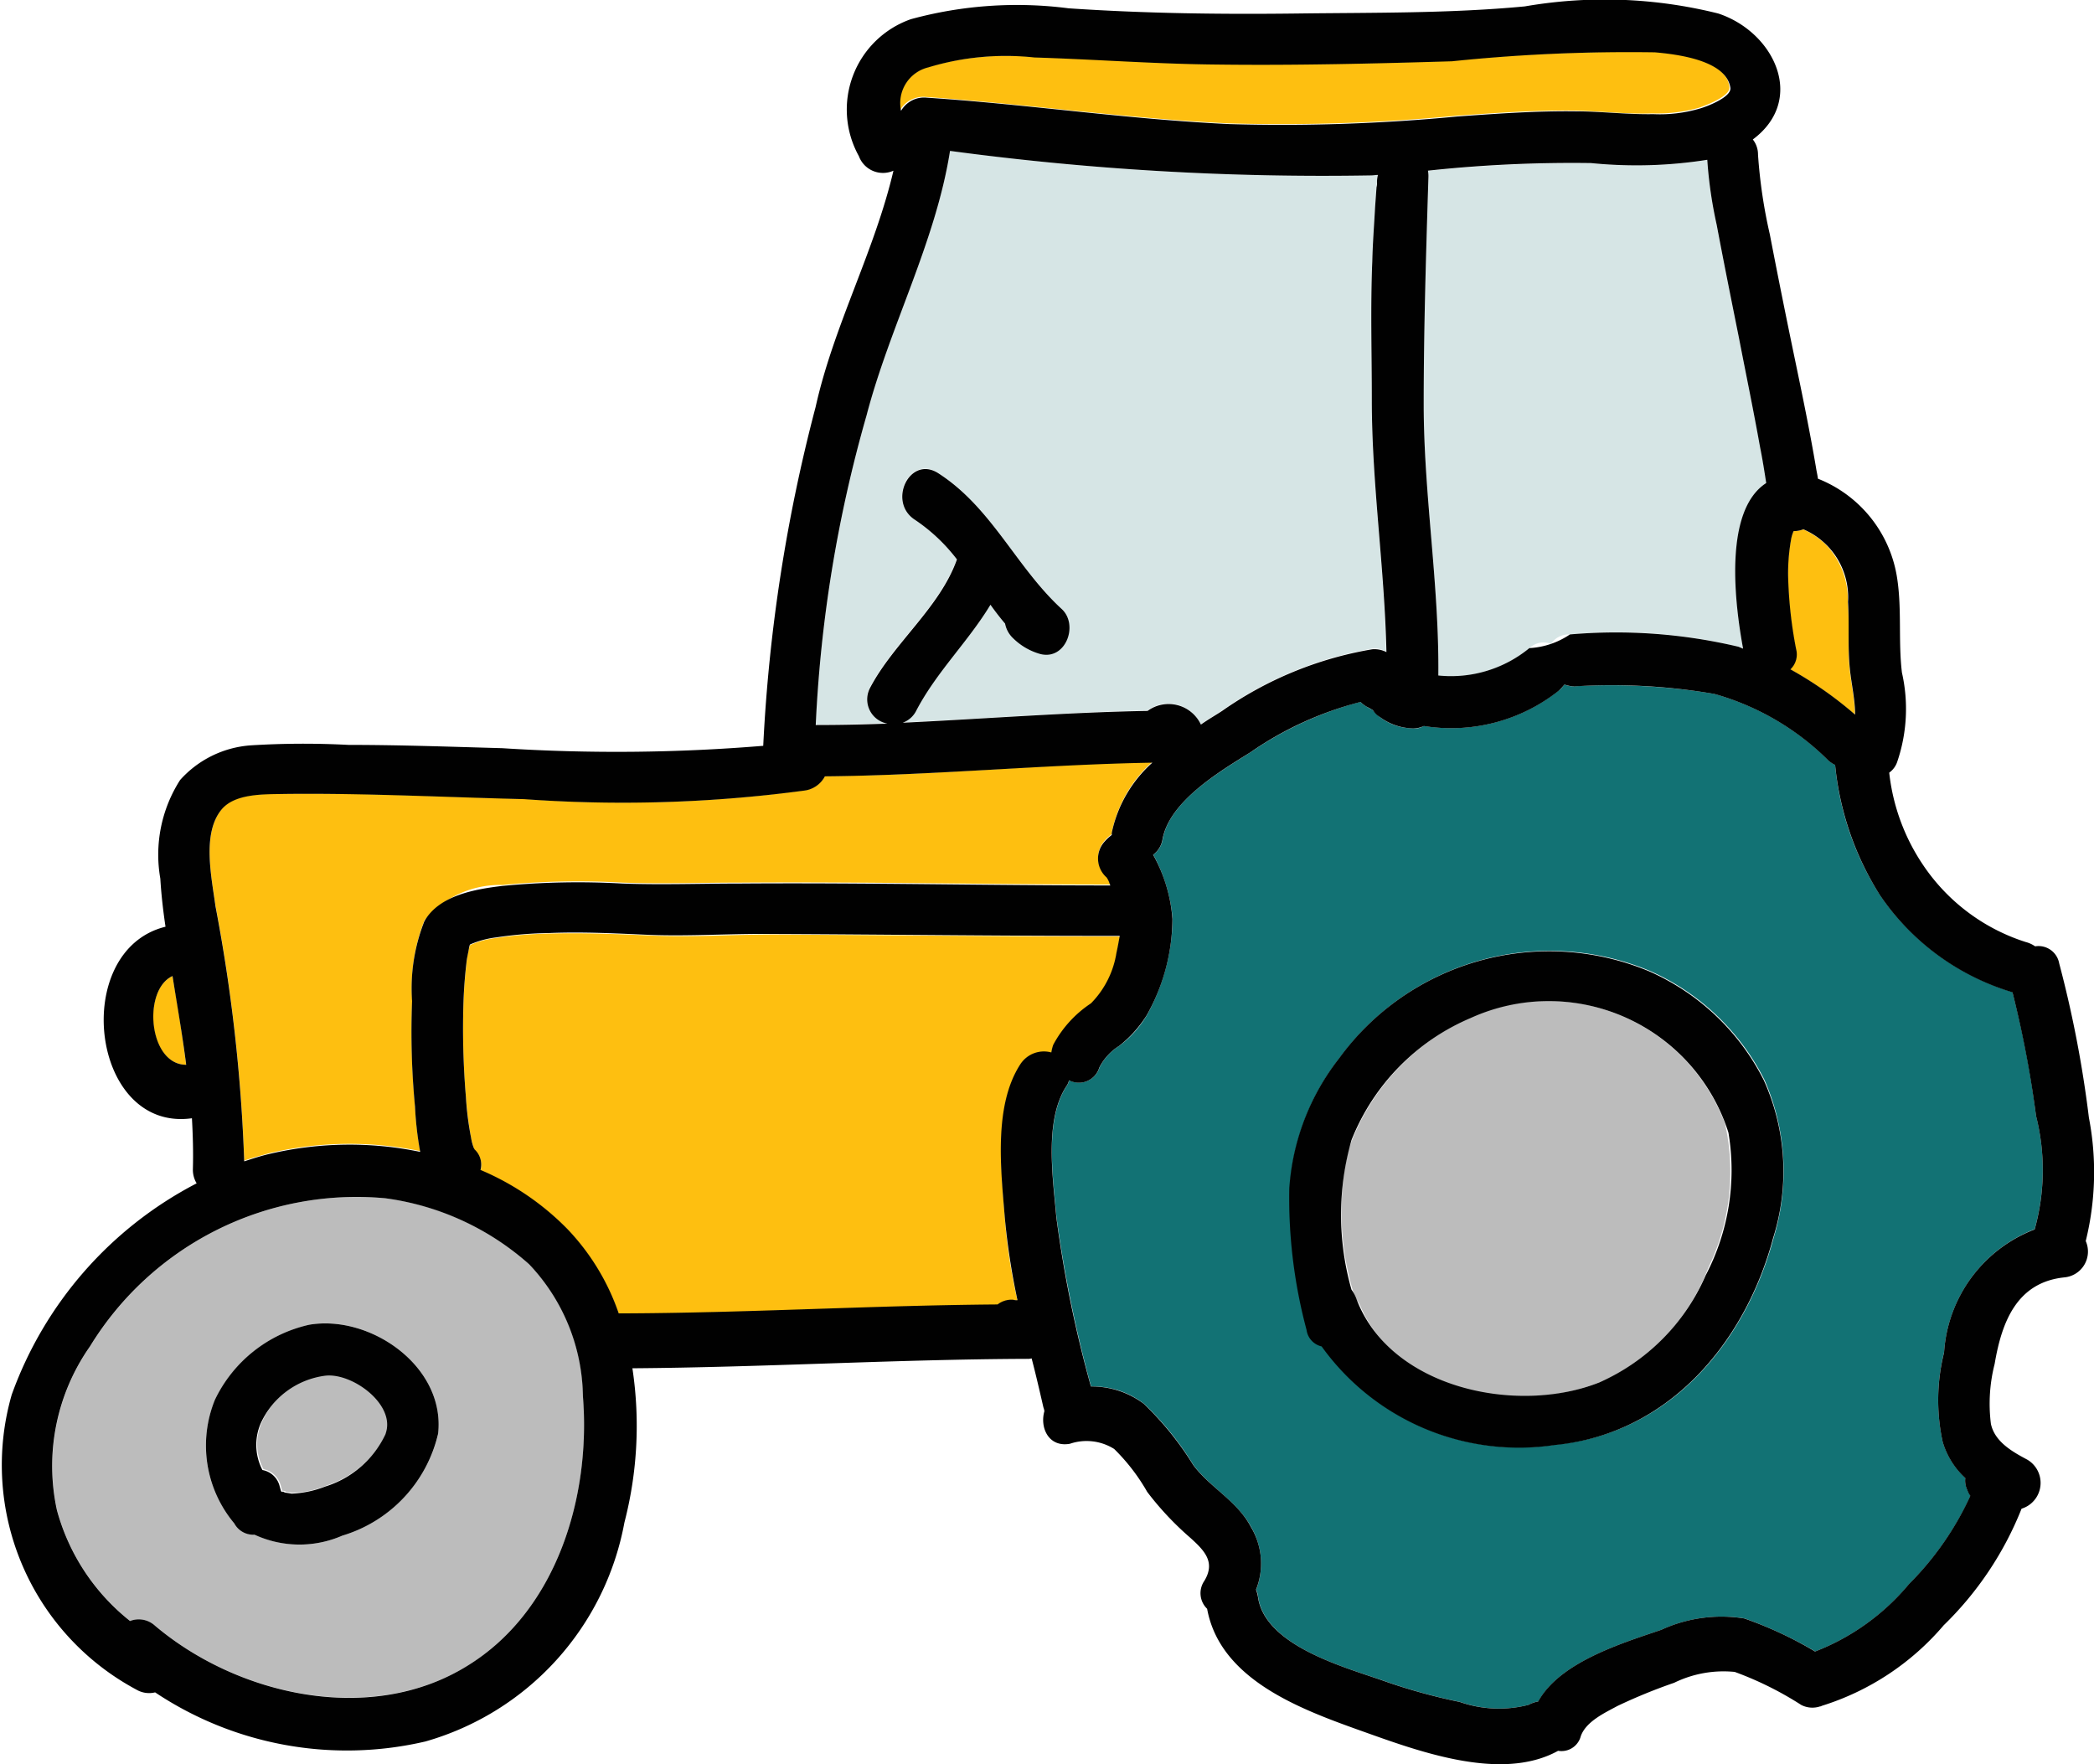 <svg xmlns="http://www.w3.org/2000/svg" width="48.419" height="40.792" viewBox="0 0 48.419 40.792">
  <g id="icons8_tractor_1" transform="translate(-0.001 -0.001)">
    <path id="Path_2339" data-name="Path 2339" d="M219.862,107.149c0-1.058-.033-2.127.011-3.2.011-.415.044-.829.065-1.255l.033-.458a.372.372,0,0,1,.011-.109v-.022a.644.644,0,0,1,.022-.153c-.055,0-.109.011-.164.011a63.232,63.232,0,0,1-9.731-.567c-.327,2.105-1.4,4.069-1.931,6.12A31.75,31.75,0,0,0,207,114.666h0c.556,0,1.1-.022,1.658-.033a.571.571,0,0,1-.4-.829c.545-1.036,1.615-1.855,2.007-2.967a4.294,4.294,0,0,0-.971-.916c-.644-.415-.12-1.495.535-1.08,1.244.8,1.8,2.171,2.858,3.142.4.382.087,1.222-.513,1.036a1.341,1.341,0,0,1-.611-.36.585.585,0,0,1-.185-.338c-.12-.142-.229-.295-.338-.436-.513.851-1.244,1.549-1.713,2.444a.532.532,0,0,1-.316.284c1.887-.076,3.775-.24,5.662-.273a.824.824,0,0,1,1.233.316c.164-.109.338-.218.491-.316a8.588,8.588,0,0,1,3.469-1.429.522.522,0,0,1,.327.065C220.156,111.033,219.862,109.091,219.862,107.149Z" transform="translate(-188.142 -97.91)" fill="#d6e5e5"/>
    <path id="Path_2340" data-name="Path 2340" d="M92.793,187.305a.625.625,0,0,1-.458.327,30.814,30.814,0,0,1-6.5.2c-1.844-.044-3.7-.142-5.542-.12-.436.011-1.145-.022-1.451.36-.458.567-.229,1.582-.142,2.225a38.483,38.483,0,0,1,.665,5.9c.2-.065.393-.12.6-.175a8.079,8.079,0,0,1,3.469-.044,7.911,7.911,0,0,1-.12-1.047,18.239,18.239,0,0,1-.065-2.444,4.227,4.227,0,0,1,.284-1.844,2.27,2.27,0,0,1,1.8-.818,18.236,18.236,0,0,1,2.782-.055c.905.033,1.811,0,2.716,0,2.847-.022,5.705.044,8.564.044-.011-.022-.011-.033-.022-.055-.011-.044-.055-.1-.065-.131a.58.58,0,0,1-.055-.818,1.152,1.152,0,0,1,.175-.164.3.3,0,0,1,.011-.1,3,3,0,0,1,.927-1.571C97.844,187.033,95.324,187.295,92.793,187.305Zm23.815-1.418c0-.349-.087-.72-.12-1.047-.055-.524,0-1.036-.044-1.56a1.833,1.833,0,0,0-.535-1.353,1.892,1.892,0,0,0-.5-.327c-.011,0-.011.011-.022.011a.671.671,0,0,1-.2.033.817.817,0,0,0-.055.175,4.488,4.488,0,0,0-.076.851,9.91,9.91,0,0,0,.185,1.7.486.486,0,0,1-.131.469A8.772,8.772,0,0,1,116.608,185.887Z" transform="translate(-73.717 -169.361)" fill="#febf10"/>
    <path id="Path_2341" data-name="Path 2341" d="M343.831,110.773c-.044-.273-.1-.556-.142-.829-.164-.84-.338-1.691-.5-2.531-.174-.873-.349-1.735-.513-2.607a10.015,10.015,0,0,1-.218-1.505,10.492,10.492,0,0,1-2.684.076,33.626,33.626,0,0,0-3.775.175.664.664,0,0,1,.011.153c-.055,1.756-.109,3.491-.109,5.247,0,2.095.36,4.178.338,6.273a2.854,2.854,0,0,0,2.105-.633.472.472,0,0,1,.5-.1.494.494,0,0,1,.436-.218,11.969,11.969,0,0,1,3.895.284.455.455,0,0,1,.109.044C343.111,113.6,342.827,111.405,343.831,110.773Z" transform="translate(-302.98 -99.603)" fill="#d6e5e5"/>
    <path id="Path_2342" data-name="Path 2342" d="M67.051,276.3c-.7.316-.567,2.051.316,2.051C67.28,277.664,67.171,276.976,67.051,276.3Z" transform="translate(-63.062 -253.73)" fill="#febf10"/>
    <path id="Path_2343" data-name="Path 2343" d="M90.232,360.777a1.869,1.869,0,0,0-1.484,1.113,1.22,1.22,0,0,0,.044,1.069.526.526,0,0,1,.4.382c.044.153.022.1.087.142-.1-.065.109.022-.011-.011a1.224,1.224,0,0,0,.2.033,2.193,2.193,0,0,0,.775-.164,2.346,2.346,0,0,0,1.4-1.222C91.858,361.464,90.843,360.722,90.232,360.777Z" transform="translate(-82.698 -328.988)" fill="#bcbcbc"/>
    <path id="Path_2344" data-name="Path 2344" d="M242.3,80.128a42.174,42.174,0,0,0-4.691.207c-1.8.055-3.6.1-5.4.076-1.418-.011-2.836-.12-4.255-.164a6.652,6.652,0,0,0-2.455.229.886.886,0,0,0-.655,1,.624.624,0,0,1,.589-.305c2.335.164,4.669.5,7,.611a42.528,42.528,0,0,0,5.269-.175c.905-.065,1.822-.131,2.727-.12.6.011,1.211.087,1.811.065a3.577,3.577,0,0,0,1.08-.131c.153-.055.731-.262.7-.48C243.955,80.3,242.788,80.172,242.3,80.128Z" transform="translate(-204.032 -78.929)" fill="#febf10"/>
    <path id="Path_2345" data-name="Path 2345" d="M279.878,224.471a23.177,23.177,0,0,0-.545-2.858,5.707,5.707,0,0,1-3.066-2.247,6.758,6.758,0,0,1-1.036-3.011.457.457,0,0,1-.153-.1,6.058,6.058,0,0,0-2.64-1.538,14.617,14.617,0,0,0-3.24-.175.506.506,0,0,1-.229-.044.465.465,0,0,1-.142.153,3.99,3.99,0,0,1-3.109.807.359.359,0,0,1-.24.055,1.253,1.253,0,0,1-.775-.262.769.769,0,0,1-.164-.164.9.9,0,0,1-.142-.076.7.7,0,0,1-.142-.109,8.172,8.172,0,0,0-2.542,1.167c-.687.436-1.865,1.113-2.029,2.007a.553.553,0,0,1-.218.36,3.753,3.753,0,0,1,.447,1.484,4.729,4.729,0,0,1-.6,2.236,2.41,2.41,0,0,1-.633.7,1.263,1.263,0,0,0-.458.5.493.493,0,0,1-.7.295.413.413,0,0,1-.065.142c-.513.8-.305,2.127-.229,3.022a30.019,30.019,0,0,0,.8,3.916,1.937,1.937,0,0,1,1.222.4,6.871,6.871,0,0,1,1.145,1.418c.382.513,1.025.851,1.331,1.429a1.671,1.671,0,0,1,.12,1.451.588.588,0,0,1,.044.164c.153,1.113,1.942,1.615,2.836,1.92a13.429,13.429,0,0,0,1.833.513,2.745,2.745,0,0,0,1.593.065.582.582,0,0,1,.218-.076c.5-.916,1.953-1.353,2.847-1.658a3.342,3.342,0,0,1,1.92-.262,9.286,9.286,0,0,1,1.636.764,5.332,5.332,0,0,0,2.171-1.56,6.99,6.99,0,0,0,1.418-2.04c-.022-.044-.055-.087-.076-.142a.511.511,0,0,1-.044-.273,1.832,1.832,0,0,1-.524-.84,4.542,4.542,0,0,1,.033-2.062,3.292,3.292,0,0,1,2.095-2.847h0A5.112,5.112,0,0,0,279.878,224.471Zm-6.065,2.815c-.655,2.444-2.422,4.549-5.051,4.789a5.585,5.585,0,0,1-5.389-2.28.485.485,0,0,1-.349-.382,11.778,11.778,0,0,1-.4-3.262,5.44,5.44,0,0,1,1.156-3.022,6.006,6.006,0,0,1,7.167-2.007,5.413,5.413,0,0,1,2.651,2.52A5.247,5.247,0,0,1,273.813,227.285Z" transform="translate(-232.798 -198.672)" fill="#127274"/>
    <path id="Path_2346" data-name="Path 2346" d="M327.236,284.556a4.371,4.371,0,0,0-6.076-2.378,5.2,5.2,0,0,0-2.629,2.956,6.392,6.392,0,0,0,.153,3.447.776.776,0,0,1,.12.185c.873,2.051,3.84,2.542,5.705,1.68a4.719,4.719,0,0,0,2.335-2.564A5.1,5.1,0,0,0,327.236,284.556Z" transform="translate(-287.345 -258.561)" fill="#bcbcbc"/>
    <path id="Path_2347" data-name="Path 2347" d="M147.415,267.308h-.229c-2.585,0-5.171-.033-7.756-.044-.927,0-1.855.065-2.782.022-.785-.033-1.56-.065-2.346-.044a9.213,9.213,0,0,0-1.222.1,2.1,2.1,0,0,0-.611.164.43.43,0,0,1-.022.065,2.147,2.147,0,0,0-.065.382q-.049.425-.065.851a18.955,18.955,0,0,0,.055,2.225,9.029,9.029,0,0,0,.12.949c.011.065.044.164.065.24,0,.011,0,.011.011.022l.022.022a.479.479,0,0,1,.12.458,6.18,6.18,0,0,1,2.007,1.364,5.477,5.477,0,0,1,1.189,1.953c2.924-.011,5.836-.185,8.76-.207a.477.477,0,0,1,.36-.109.3.3,0,0,1,.1.011,12.684,12.684,0,0,1-.295-1.931c-.076-1.069-.251-2.564.36-3.524a.618.618,0,0,1,.72-.262.583.583,0,0,1,.044-.175,2.455,2.455,0,0,1,.873-.96,2.1,2.1,0,0,0,.589-1.167c.033-.142.055-.273.076-.393A.185.185,0,0,0,147.415,267.308Z" transform="translate(-121.597 -245.654)" fill="#febf10"/>
    <path id="Path_2348" data-name="Path 2348" d="M57.3,327.512a4.521,4.521,0,0,0-1.244-3.055,6.167,6.167,0,0,0-3.327-1.527,7.226,7.226,0,0,0-6.829,3.426,4.821,4.821,0,0,0-.764,3.785,4.912,4.912,0,0,0,1.691,2.564.561.561,0,0,1,.578.109c1.909,1.615,4.985,2.3,7.222.927C56.685,332.475,57.481,329.836,57.3,327.512Zm-3.349.862a3.243,3.243,0,0,1-2.215,2.356,2.479,2.479,0,0,1-2.029-.022.544.544,0,0,1-.469-.262,2.77,2.77,0,0,1-.447-2.858,3.211,3.211,0,0,1,2.182-1.735C52.387,325.614,54.121,326.825,53.947,328.374Z" transform="translate(-43.816 -295.222)" fill="#bcbcbc"/>
    <path id="Path_2349" data-name="Path 2349" d="M318.282,273.776a5.414,5.414,0,0,0-2.651-2.52,6,6,0,0,0-7.167,2.007,5.47,5.47,0,0,0-1.156,3.022,11.829,11.829,0,0,0,.4,3.262.455.455,0,0,0,.349.382,5.616,5.616,0,0,0,5.389,2.28c2.629-.251,4.4-2.356,5.051-4.789A5.119,5.119,0,0,0,318.282,273.776Zm-1.353,4.527a4.791,4.791,0,0,1-2.444,2.455c-1.909.764-4.855.142-5.629-1.942a.843.843,0,0,0-.109-.2,6.314,6.314,0,0,1,0-3.458,5.118,5.118,0,0,1,2.76-2.825,4.361,4.361,0,0,1,5.956,2.651A5.24,5.24,0,0,1,316.929,278.3Z" transform="translate(-277.496 -248.795)" fill="#010101"/>
    <path id="Path_2350" data-name="Path 2350" d="M82.442,95.255a26.4,26.4,0,0,0-.687-3.567.485.485,0,0,0-.556-.393.666.666,0,0,0-.218-.1,4.507,4.507,0,0,1-2.356-1.756,4.729,4.729,0,0,1-.8-2.16.507.507,0,0,0,.185-.251,3.788,3.788,0,0,0,.109-2.062c-.087-.72,0-1.451-.109-2.171a2.946,2.946,0,0,0-1.833-2.313c-.011-.087-.033-.175-.044-.251-.142-.84-.316-1.68-.491-2.52-.2-.96-.393-1.92-.578-2.88a11.746,11.746,0,0,1-.273-1.844.558.558,0,0,0-.12-.349c1.244-.927.491-2.487-.8-2.913a10.835,10.835,0,0,0-4.473-.164c-1.735.164-3.5.142-5.236.164-1.778.022-3.545,0-5.313-.12a9.318,9.318,0,0,0-3.644.251A2.214,2.214,0,0,0,54,73.022a.594.594,0,0,0,.8.338c-.436,1.865-1.385,3.589-1.8,5.465a38.011,38.011,0,0,0-1.211,7.833,41.262,41.262,0,0,1-6.033.055c-1.189-.033-2.367-.076-3.556-.076a19.678,19.678,0,0,0-2.269.011,2.42,2.42,0,0,0-1.625.8,3.2,3.2,0,0,0-.458,2.28c.022.371.065.742.12,1.113-2.215.545-1.735,4.756.611,4.429.022.393.033.785.022,1.178a.608.608,0,0,0,.087.327,8.894,8.894,0,0,0-4.276,4.887,5.889,5.889,0,0,0,2.88,6.818.582.582,0,0,0,.436.065,7.989,7.989,0,0,0,6.251,1.135,6.488,6.488,0,0,0,4.6-5.062,8.911,8.911,0,0,0,.185-3.567c3.044-.022,6.087-.207,9.131-.218a.3.3,0,0,0,.1-.011c.1.382.185.753.273,1.135a.337.337,0,0,1,.022.087c-.109.382.1.84.589.753a1.2,1.2,0,0,1,1.025.12,4.54,4.54,0,0,1,.764.993,7,7,0,0,0,.993,1.058c.338.305.589.567.327,1a.5.5,0,0,0,.065.644c.295,1.615,2.105,2.3,3.48,2.793,1.32.469,3.295,1.233,4.636.491h0a.461.461,0,0,0,.524-.338c.12-.338.545-.535.851-.7a12.645,12.645,0,0,1,1.309-.535,2.6,2.6,0,0,1,1.4-.251,7.77,7.77,0,0,1,1.538.764.561.561,0,0,0,.436.033.04.04,0,0,0,.033-.011,6.077,6.077,0,0,0,2.825-1.865,7.747,7.747,0,0,0,1.8-2.695.624.624,0,0,0,.131-1.135c-.349-.185-.753-.415-.84-.829a3.72,3.72,0,0,1,.087-1.385c.164-.971.513-1.887,1.615-2a.6.6,0,0,0,.491-.84A6.654,6.654,0,0,0,82.442,95.255ZM38.13,91.982c.109.687.229,1.364.316,2.051C37.573,94.033,37.431,92.3,38.13,91.982ZM75.559,81.869a.818.818,0,0,1,.055-.175.618.618,0,0,0,.2-.033c.011,0,.011-.011.022-.011a1.707,1.707,0,0,1,1.036,1.68c.033.524-.011,1.036.044,1.56.033.327.12.7.12,1.047a8.772,8.772,0,0,0-1.495-1.047.477.477,0,0,0,.131-.469,10.026,10.026,0,0,1-.185-1.7A4.489,4.489,0,0,1,75.559,81.869Zm-.72-2.116c.055.273.1.556.142.829-1,.644-.72,2.825-.535,3.829-.033-.011-.076-.033-.109-.044a12.278,12.278,0,0,0-3.895-.284,1.853,1.853,0,0,1-.938.316,2.854,2.854,0,0,1-2.105.633c.022-2.105-.338-4.178-.338-6.273,0-1.756.055-3.5.109-5.247a.671.671,0,0,0-.011-.153,31.123,31.123,0,0,1,3.775-.175,10.492,10.492,0,0,0,2.684-.076,10.015,10.015,0,0,0,.218,1.505c.164.873.338,1.735.513,2.607C74.512,78.062,74.686,78.9,74.839,79.753ZM55.606,70.971a6.2,6.2,0,0,1,2.455-.229c1.418.044,2.836.153,4.255.164,1.8.022,3.6-.022,5.4-.076a39.7,39.7,0,0,1,4.691-.207c.491.044,1.647.175,1.745.818.033.218-.545.436-.7.48a3.263,3.263,0,0,1-1.08.131c-.611.011-1.211-.065-1.811-.065-.905-.011-1.822.055-2.727.12a42.525,42.525,0,0,1-5.269.175c-2.345-.109-4.669-.458-7-.611a.613.613,0,0,0-.589.305A.85.85,0,0,1,55.606,70.971Zm-1.429,8.051c.535-2.051,1.6-4.015,1.931-6.12a64.634,64.634,0,0,0,9.731.567c.055,0,.109-.011.164-.011a.644.644,0,0,0-.022.153v.022a.371.371,0,0,1-.011.109l-.033.458c-.022.415-.055.829-.065,1.255-.044,1.058-.011,2.127-.011,3.2,0,1.953.295,3.884.338,5.836a.607.607,0,0,0-.327-.065A8.5,8.5,0,0,0,62.4,85.851c-.153.1-.327.2-.491.316a.824.824,0,0,0-1.233-.316c-1.887.033-3.775.185-5.662.273a.563.563,0,0,0,.316-.284c.469-.895,1.2-1.593,1.713-2.444.109.153.218.295.338.436a.619.619,0,0,0,.185.338,1.444,1.444,0,0,0,.611.36c.6.175.916-.665.513-1.036-1.058-.971-1.615-2.345-2.858-3.142-.655-.415-1.178.665-.535,1.08a4.077,4.077,0,0,1,.971.916c-.393,1.113-1.462,1.931-2.007,2.967a.568.568,0,0,0,.4.829c-.556.022-1.1.033-1.658.033h0A31.129,31.129,0,0,1,54.177,79.022ZM39.264,88.131c.316-.382,1.015-.349,1.451-.36,1.844-.022,3.7.076,5.542.12a31.585,31.585,0,0,0,6.5-.2.625.625,0,0,0,.458-.327c2.531-.022,5.051-.273,7.571-.316a3,3,0,0,0-.927,1.571.3.3,0,0,0-.011.1,1.2,1.2,0,0,0-.175.164.581.581,0,0,0,.055.818.49.49,0,0,1,.065.131c.011.022.011.033.022.055-2.858,0-5.705-.065-8.564-.044-.916,0-1.811.033-2.716,0a18.2,18.2,0,0,0-2.782.055c-.633.076-1.462.218-1.8.818a4.226,4.226,0,0,0-.284,1.844A18.237,18.237,0,0,0,43.737,95a7.914,7.914,0,0,0,.12,1.047,8.078,8.078,0,0,0-3.469.044c-.2.044-.393.109-.6.175a38.484,38.484,0,0,0-.665-5.9C39.035,89.7,38.806,88.687,39.264,88.131Zm5.684,19.8c-2.236,1.385-5.313.687-7.222-.927a.554.554,0,0,0-.578-.109,4.912,4.912,0,0,1-1.691-2.564,4.812,4.812,0,0,1,.764-3.785A7.226,7.226,0,0,1,43.05,97.12a6.239,6.239,0,0,1,3.327,1.527A4.52,4.52,0,0,1,47.62,101.7C47.806,104.026,47.01,106.666,44.948,107.931ZM57.733,94.022c-.622.96-.447,2.444-.36,3.524a16.155,16.155,0,0,0,.295,1.931.3.3,0,0,1-.1-.011.527.527,0,0,0-.36.109c-2.924.022-5.836.2-8.76.207a5.326,5.326,0,0,0-1.189-1.953,6.179,6.179,0,0,0-2.007-1.364.478.478,0,0,0-.12-.458l-.022-.022a.034.034,0,0,0-.011-.022,1.134,1.134,0,0,1-.065-.24,7.052,7.052,0,0,1-.12-.949,18.947,18.947,0,0,1-.055-2.225q.016-.425.065-.851c.011-.131.044-.251.065-.382.011-.033.011-.055.022-.065a2.19,2.19,0,0,1,.611-.164,9.075,9.075,0,0,1,1.222-.1c.785-.033,1.571.011,2.345.044.927.033,1.855-.033,2.782-.022,2.585.011,5.171.044,7.756.044h.305c-.022.12-.044.251-.076.393a2.137,2.137,0,0,1-.589,1.167,2.633,2.633,0,0,0-.873.96,1.021,1.021,0,0,0-.044.175A.65.65,0,0,0,57.733,94.022ZM81.188,97.84h0a3.274,3.274,0,0,0-2.095,2.847,4.543,4.543,0,0,0-.033,2.062,1.833,1.833,0,0,0,.524.84.5.5,0,0,0,.044.273A.588.588,0,0,0,79.7,104a6.99,6.99,0,0,1-1.418,2.04,5.332,5.332,0,0,1-2.171,1.56,8.941,8.941,0,0,0-1.636-.764,3.33,3.33,0,0,0-1.92.262c-.895.305-2.345.742-2.847,1.658a.655.655,0,0,0-.218.076,2.739,2.739,0,0,1-1.593-.065,13.439,13.439,0,0,1-1.833-.513c-.884-.305-2.684-.807-2.836-1.92a.91.91,0,0,0-.044-.164,1.635,1.635,0,0,0-.12-1.451c-.305-.589-.949-.916-1.331-1.429a7.176,7.176,0,0,0-1.145-1.418,2,2,0,0,0-1.222-.4,28.315,28.315,0,0,1-.8-3.916c-.076-.895-.284-2.226.229-3.022a.414.414,0,0,0,.065-.142.492.492,0,0,0,.7-.295,1.272,1.272,0,0,1,.458-.5,2.763,2.763,0,0,0,.633-.7,4.576,4.576,0,0,0,.6-2.236,3.578,3.578,0,0,0-.447-1.484.553.553,0,0,0,.218-.36c.164-.884,1.331-1.571,2.029-2.007A7.931,7.931,0,0,1,65.6,85.644a.7.7,0,0,0,.142.109c.044.022.1.055.142.076a.467.467,0,0,0,.164.164,1.324,1.324,0,0,0,.775.262.556.556,0,0,0,.24-.055,4,4,0,0,0,3.109-.807.943.943,0,0,0,.142-.153.714.714,0,0,0,.229.044,13.989,13.989,0,0,1,3.24.175A6.057,6.057,0,0,1,76.421,87a.6.6,0,0,0,.153.1,6.9,6.9,0,0,0,1.036,3.011,5.668,5.668,0,0,0,3.065,2.247,24.933,24.933,0,0,1,.545,2.858A5.111,5.111,0,0,1,81.188,97.84Z" transform="translate(-34.14 -69.412)" fill="#010101"/>
    <path id="Path_2351" data-name="Path 2351" d="M79.936,349.951a3.188,3.188,0,0,0-2.182,1.735,2.8,2.8,0,0,0,.447,2.858.5.5,0,0,0,.469.262,2.479,2.479,0,0,0,2.029.022,3.225,3.225,0,0,0,2.215-2.356C83.088,350.922,81.354,349.712,79.936,349.951Zm1.767,2.52a2.286,2.286,0,0,1-1.4,1.222,2.406,2.406,0,0,1-.775.164l-.2-.033c.12.033-.087-.054.011.011-.065-.044-.044.011-.087-.142a.5.5,0,0,0-.4-.382,1.26,1.26,0,0,1-.044-1.069A1.908,1.908,0,0,1,80.3,351.13C80.928,351.053,81.943,351.8,81.7,352.471Z" transform="translate(-72.783 -319.319)" fill="#010101"/>
  </g>
</svg>

